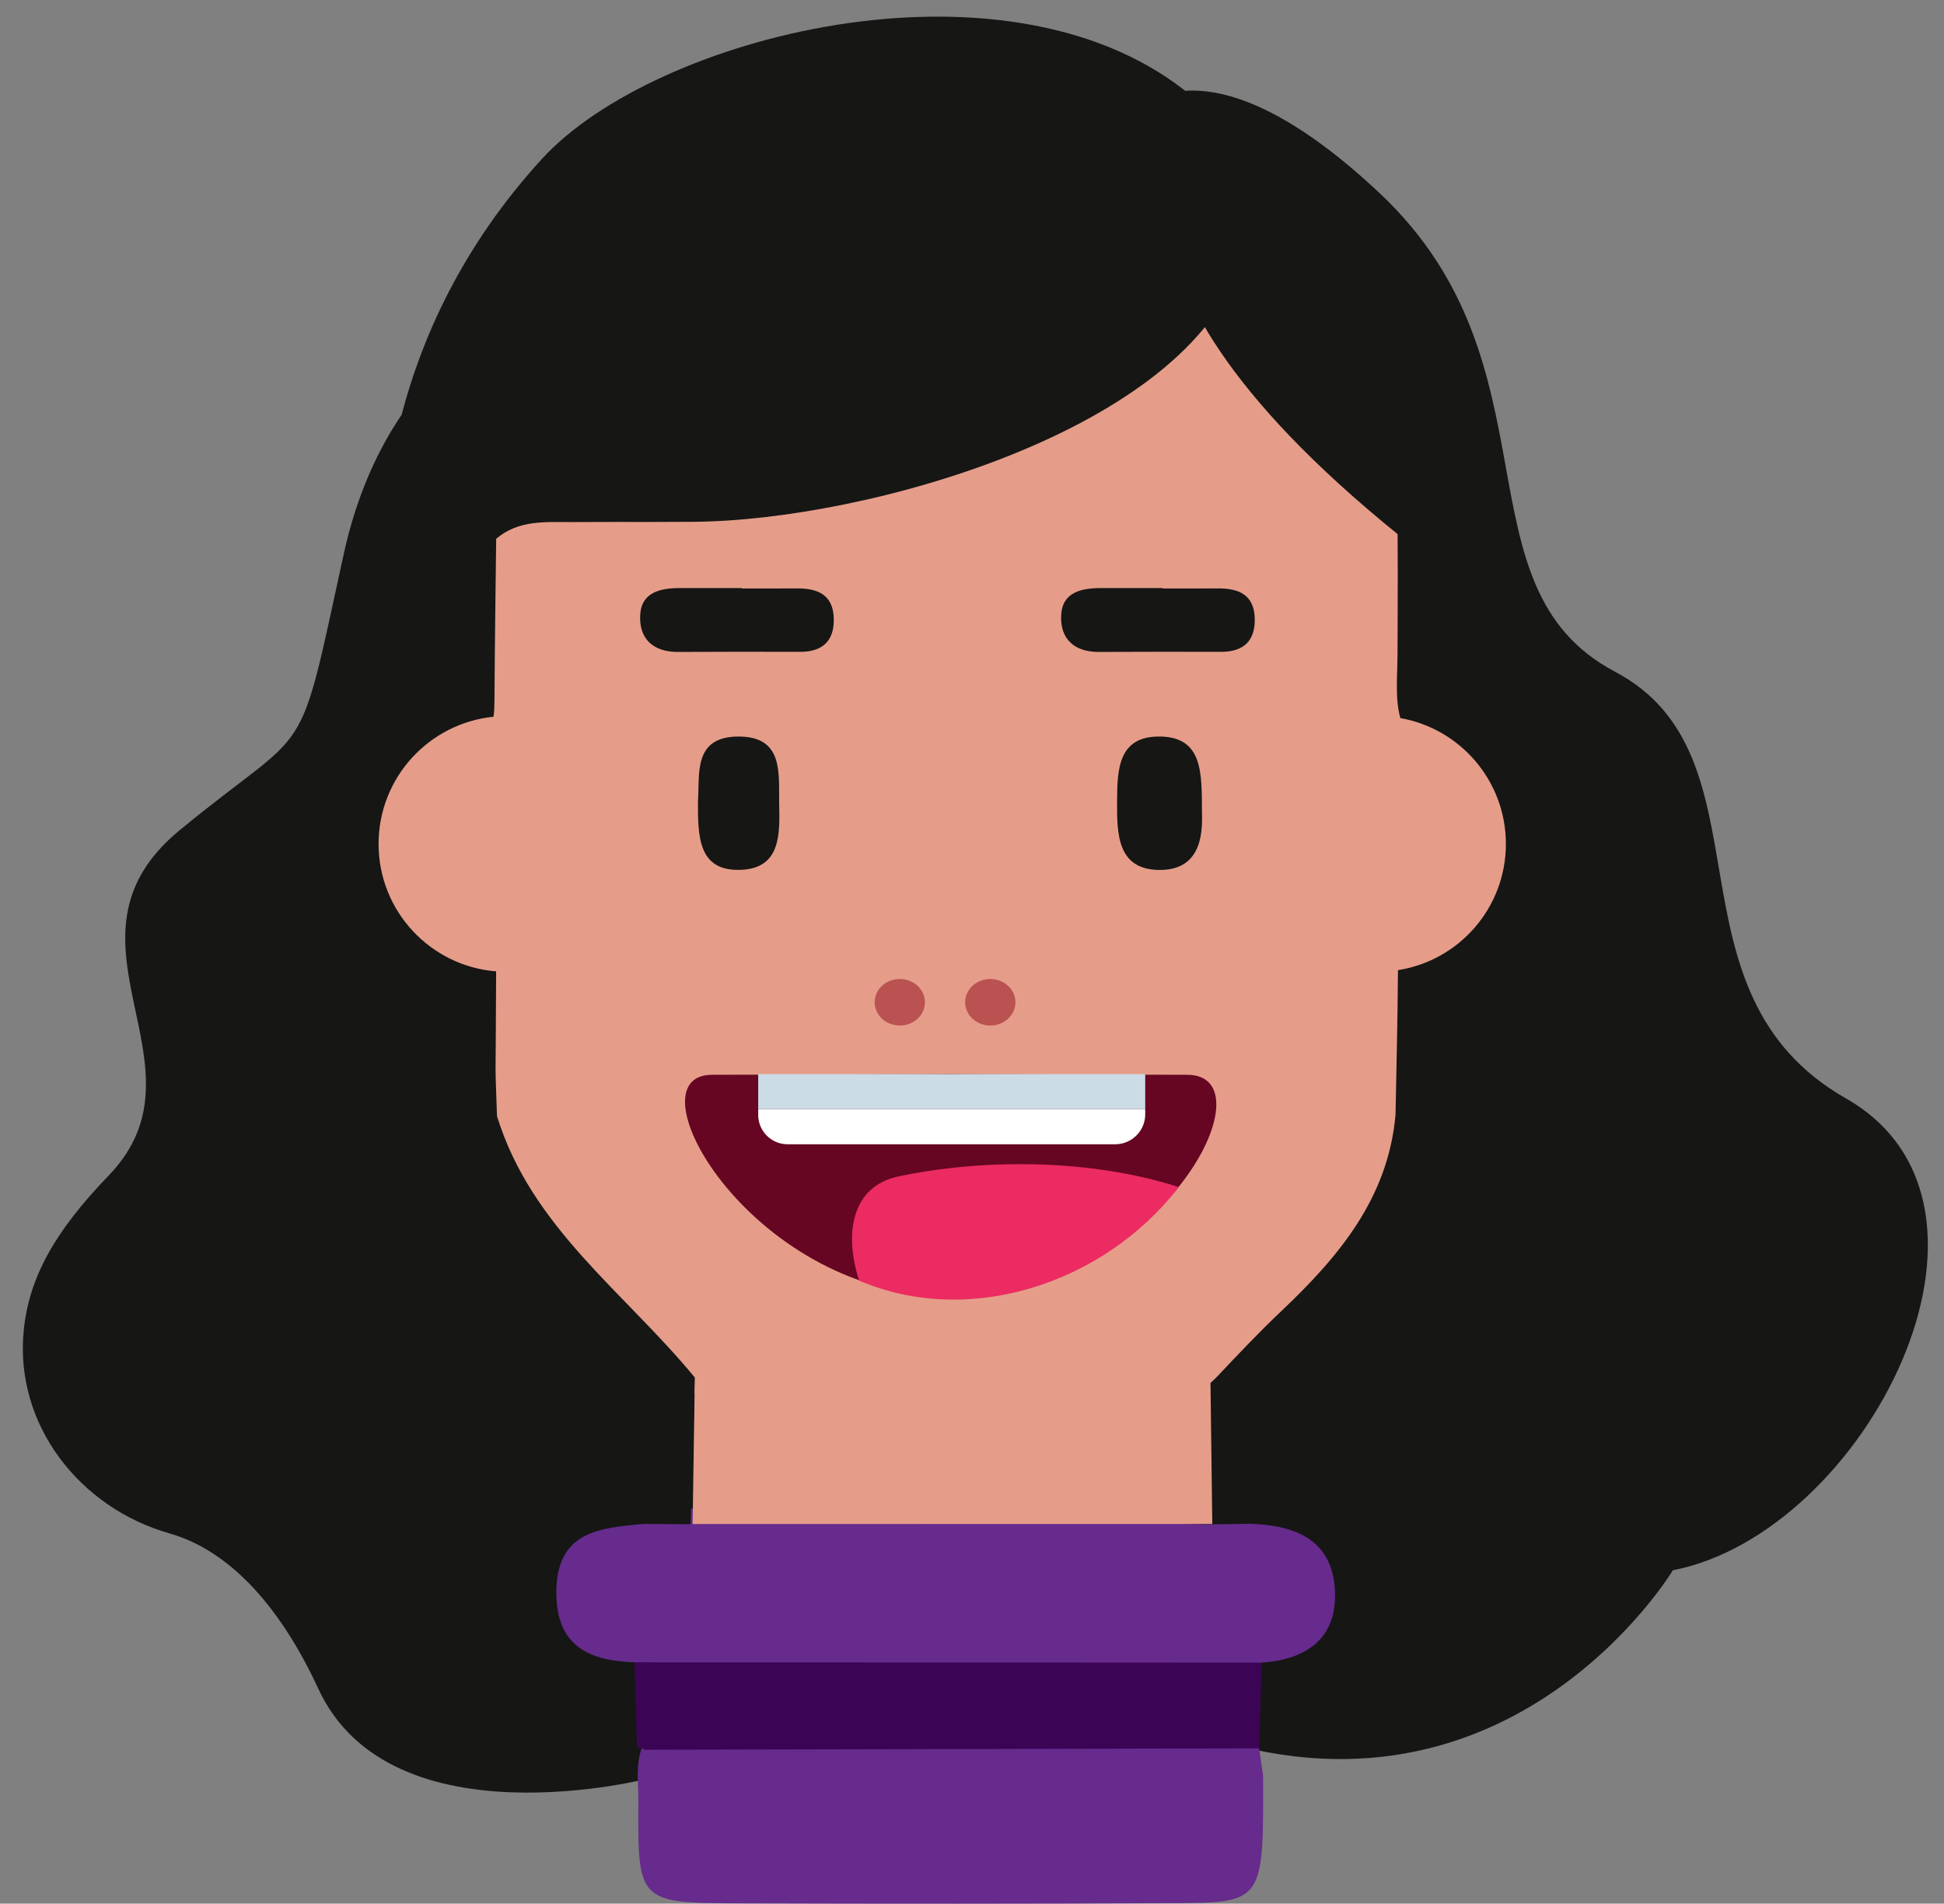 <?xml version="1.0" encoding="utf-8"?>
                <!-- Generator: Adobe Illustrator 23.0.1, SVG Export Plug-In . SVG Version: 6.00 Build 0)  -->
                <svg
                  version="1.1"
                  id="Capa_1"
                  xmlns="http://www.w3.org/2000/svg"
                  xmlns:xlink="http://www.w3.org/1999/xlink"
                  x="0"
                  y="0"
                  viewBox="0 0 380 372.18"
                  xml:space="preserve"
                >
                  <rect x="0" y="0" width="380" height="372.18" fill="#808080" stroke="none"/>
                  <style>
                    .st3,
                    .st6,
                    .st7,
                    .st8 {
                      display: inline;
                      clip-path: url(#SVGID_2_);
                      fill: #f4b797;
                    }
                    .st6,
                    .st7,
                    .st8 {
                      fill: #161615;
                    }
                    .st7,
                    .st8 {
                      fill: #331a06;
                    }
                    .st8 {
                      fill: #e85f59;
                    }
                    .st13,
                    .st14,
                    .st17 {
                      clip-path: url(#SVGID_4_);
                      fill: #161615;
                    }
                    .st14,
                    .st17 {
                      fill: #662b8d;
                    }
                    .st17 {
                      fill: #ba5252;
                    }
                    .st18 {
                      clip-path: url(#SVGID_6_);
                      fill: #161615;
                    }
                    .st20,
                    .st21,
                    .st22,
                    .st23 {
                      clip-path: url(#SVGID_8_);
                      fill: #660623;
                    }
                    .st21,
                    .st22,
                    .st23 {
                      fill: #fff;
                    }
                    .st22,
                    .st23 {
                      fill: #cbdce6;
                    }
                    .st23 {
                      fill: #eb2b61;
                    }
                  </style>
                  <defs>
                    <path id="SVGID_3_" d="M-516-346H564V734H-516z" />
                  </defs>
                  <clipPath id="SVGID_4_">
                    <use xlink:href="#SVGID_3_" overflow="visible" />
                  </clipPath>
                  <path
                    class="st13"
                    d="M360.83 214.75c-36.68-20.91-13.72-66.84-45.17-83.44-31.44-16.6-10.29-59.95-45.92-93.49-17.96-16.9-30.27-20.58-38.07-20.07C195.8-10.43 127.9 7.12 106 31 90.02 48.42 82.26 66.69 78.51 81.08c-4.71 6.96-8.85 15.89-11.34 27.34-9.24 42.35-5.88 32.34-32.06 53.9-26.18 21.56 6.93 45.94-13.86 67.5-10.62 11.01-15.61 20.02-16.62 30.39-1.78 18.27 10.86 34.57 28.52 39.59 12.06 3.43 21.9 14.83 29.07 30.36 14.23 30.8 65.11 17.42 65.11 17.42s11.07 5 40.51-15.79c2.54-1.79 4.53-5.56 6.04-10.95l26.37 10.82c71.66 25.97 30.46 6.07 30.46 6.07C294 362 327 307 327 307c37.73-7.33 70.52-71.34 33.83-92.25m-183.77 85.69c3.69-46.42-5.23-133.08-13.26-196.92 15.38-3.11 32.73-10.03 47.25-19.33l-33.99 216.25z"
                  />
                  <path
                    class="st14"
                    d="M246.13 341.82c.26 1.79.51 3.57.77 5.35.1 24.83.1 24.83-17.88 24.91-28.07.13-56.13.13-84.2.04-20.1-.07-20.16-.19-20.04-19.88.02-3.58-.56-7.22.73-10.73 4.25-3.91 9.61-3.61 14.76-3.63 30.41-.14 60.82-.15 91.23 0 5.16.02 10.52-.2 14.63 3.94M124.02 325c-8.93-.31-15.31-3.19-15.27-13.74.04-11.91 8.49-12.53 17.01-13.32 3.06-3.05 7.04-2.84 10.9-3.06 32.99-.41 65.34 2.43 98.34 3.13 3 0 5 0 9.29-.1 8.81.26 16.18 3.04 16.66 13.1.44 9.3-5.55 13.44-14.33 14.06-4.33 3.61-9.58 3.6-14.75 3.61-31.07.1-62.13.13-93.2-.02-5.11-.03-10.48.38-14.65-3.66"
                  />
                  <path
                    d="M124.02 325l122.6.06c-.16 5.59-.33 11.17-.49 16.76l-120.13.27c-.46-.28-.96-.45-1.49-.48-.17-5.54-.33-11.08-.49-16.61"
                    clip-path="url(#SVGID_4_)"
                    fill="#3b0455"
                  />
                  <path
                    d="M294.36 165c0-12.32-8.91-22.54-20.63-24.61-1.07-3.79-.56-8.31-.55-12.81.03-10.39.12-20.79-.1-31.18-.4-19.07-7.39-35.74-18.89-50.72-1.95-2.55-3.57-5.76-7.46-2.59-2.86 2.06-3.28 5.35-4.24 8.38-10.33 32.43-72.91 50.4-107.26 50.55-20.45.09-2.89-.03-23.34.05-5.17.02-10.52-.49-14.9 3.27-.12 10.41-.28 20.83-.33 31.24-.01 1.29-.03 2.47-.19 3.55C83.85 141.4 74 152.05 74 165c0 13.13 10.12 23.88 22.98 24.91-.07 24.62-.28 15.09.17 28.28 1.49 13.81 8.63 24.58 18.29 34.02 6.57 6.43 13.03 12.98 19.42 19.58.31.25.61.48.91.73-.13 8.48-.25 16.96-.38 25.44 33.86 0 67.72-.01 101.58-.01-.12-9.19-.23-18.38-.35-27.57.37-.36.74-.69 1.11-1.05 4.14-4.38 8.27-8.77 12.64-12.91 11.26-10.65 20.99-22.16 22.42-38.52.17-9.19.41-18.38.47-27.58 0-.23 0-.44.01-.65 11.95-1.86 21.09-12.2 21.09-24.67"
                    clip-path="url(#SVGID_4_)"
                    fill="#e59d89"
                  />
                  <path
                    class="st13"
                    d="M230.37 31.18s-22.41 32.4 74.01 95.84c0 0-12.26-18.24-19.38-40.02-18-55-54.63-55.82-54.63-55.82M135 298c-3.21-.01-6.03-.05-9.24-.06-10.66-12.29-22.86-23.29-26.86-40.35-3.08-13.19-1.18-26.27-1.75-39.39 6.65 21.76 25.11 34.59 38.67 51.12C135 298 136 269 135 298"
                  />
                  <path
                    class="st17"
                    d="M180.8 195.95c0 2.52-2.2 4.55-4.92 4.55-2.71 0-4.91-2.04-4.91-4.55s2.2-4.55 4.91-4.55c2.72 0 4.92 2.04 4.92 4.55M198.49 195.95c0 2.52-2.2 4.55-4.92 4.55-2.71 0-4.91-2.04-4.91-4.55s2.2-4.55 4.91-4.55c2.72 0 4.92 2.04 4.92 4.55"
                  />
                  <g>
                    <defs>
                      <path id="SVGID_5_" d="M-516-346H564V734H-516z" />
                    </defs>
                    <clipPath id="SVGID_6_">
                      <use xlink:href="#SVGID_5_" overflow="visible" />
                    </clipPath>
                    <path
                      class="st18"
                      d="M234.95 158.85c.18 4.66-.45 11.38-8.49 11.23-8.04-.15-8.13-7.03-8.1-13.26.03-6.24.11-12.96 8.44-12.82 8.33.14 8.12 7.07 8.15 14.85M136.43 156.62c.4-5.12-1.07-12.61 7.93-12.62 8.95-.01 7.82 7.36 7.95 13.25.12 5.7.35 12.4-7.3 12.8-8.58.45-8.59-6.51-8.58-13.43M227.29 115.05c3.58 0 7.16.02 10.73-.01 4.05-.04 7.13 1.19 7.25 5.87.11 4.4-2.2 6.54-6.59 6.53-7.95-.01-15.9-.03-23.85.02-4.92.03-7.66-2.63-7.4-7.24.26-4.54 4.09-5.26 7.93-5.25 3.98.01 7.95 0 11.93 0v.08zM145 115.05c3.58 0 7.16.02 10.73-.01 4.05-.04 7.13 1.19 7.25 5.87.12 4.4-2.2 6.54-6.59 6.53-7.95-.01-15.9-.03-23.85.02-4.92.03-7.66-2.63-7.4-7.24.26-4.54 4.09-5.26 7.93-5.25 3.98.01 7.95 0 11.93 0v.08z"
                    />
                  </g>
                  <g>
                    <defs>
                      <path id="SVGID_7_" d="M-516-346H564V734H-516z" />
                    </defs>
                    <clipPath id="SVGID_8_">
                      <use xlink:href="#SVGID_7_" overflow="visible" />
                    </clipPath>
                    <path
                      d="M224.29 226.65c-5.66 11.96-15.17 17.69-29.36 18.91-11.28.98-24.06-1.69-34.45-5.42-11.28-4.04-14.29-16.37-23.44-22.94.83-.02 1.7-.07 2.61-.14 12.32-.88 23.86-5.68 36.42-5.98.1 0 .15-.08.14-.16 9.69.87 19.59 3.2 28.94 3.64 8.29.38 19.09.83 28.51-.81-4.44 3.09-7.2 8.32-9.37 12.9"
                      clip-path="url(#SVGID_8_)"
                      fill="#9e4c0b"
                    />
                    <path
                      class="st20"
                      d="M224.29 226.65c-5.66 11.96-15.17 17.69-29.36 18.91-11.28.98-24.06-1.69-34.45-5.42-11.28-4.04-14.29-16.37-23.44-22.94.83-.02 1.7-.07 2.61-.14 12.32-.88 23.86-5.68 36.42-5.98.1 0 .15-.08.14-.16 9.69.87 19.59 3.2 28.94 3.64 8.29.38 19.09.83 28.51-.81-4.44 3.09-7.2 8.32-9.37 12.9"
                    />
                    <path
                      class="st21"
                      d="M221.24 221.34c1.8-2.12 3.44-4.36 4.92-6.7-7.33.54-14.87.21-21.03-.07-9.35-.44-19.25-2.76-28.94-3.64.01.08-.03.16-.14.16-9.53.23-18.47 3.04-27.62 4.77 2.46 4.84 5.17 8.58 12.53 10.09 7.03 1.43 13.98 3.03 21.21 3.42 8.79.48 17.29-.2 25.62-1.82 4.91-1.38 9.63-3.24 13.45-6.21"
                    />
                    <path
                      class="st22"
                      d="M214.11 220.51c-1.03 2.65-2.73 4.81-4.85 6.62 4.38-1.34 8.55-3.12 11.98-5.79 1.8-2.12 3.44-4.36 4.92-6.7-7.33.53-14.87.21-21.03-.07-9.35-.43-19.25-2.76-28.94-3.64.01.08-.03.16-.14.16-9.53.23-18.47 3.04-27.62 4.77.21.44.44.85.67 1.26 9.75-.77 19.23-3 29.14-2.53 11.62.55 23.05 2.33 34.53 3.92 1.07.14 1.7 1.07 1.34 2"
                    />
                    <path
                      class="st23"
                      d="M190.99 236.26c-11.02-1.18-19.87.54-28.64 4.52 10.05 3.38 21.97 5.7 32.58 4.78 5.11-.44 9.59-1.49 13.53-3.18-5.25-3.09-10.96-5.41-17.47-6.12"
                    />
                    <path
                      class="st20"
                      d="M232.08 210.13c16.7.03-4.94 42.5-45.22 43.29-39.47.78-64.39-43.25-47.69-43.29 92.91-.18-.01-.18 92.91 0"
                    />
                    <path
                      class="st23"
                      d="M230.43 232.09c-14.8 19.05-41.11 27.43-62.49 18.28-2.93-8.99-1.62-18.4 7.69-20.37 16.89-3.56 37.79-3.39 54.8 2.09"
                    />
                    <path class="st22" d="M148.21 210h75.65v6.86h-75.65z" />
                    <path
                      class="st21"
                      d="M218 223.71h-64.04c-3.18 0-5.75-2.57-5.75-5.75v-1.1h75.65v1a5.866 5.866 0 01-5.86 5.85"
                    />
                  </g>
                </svg>